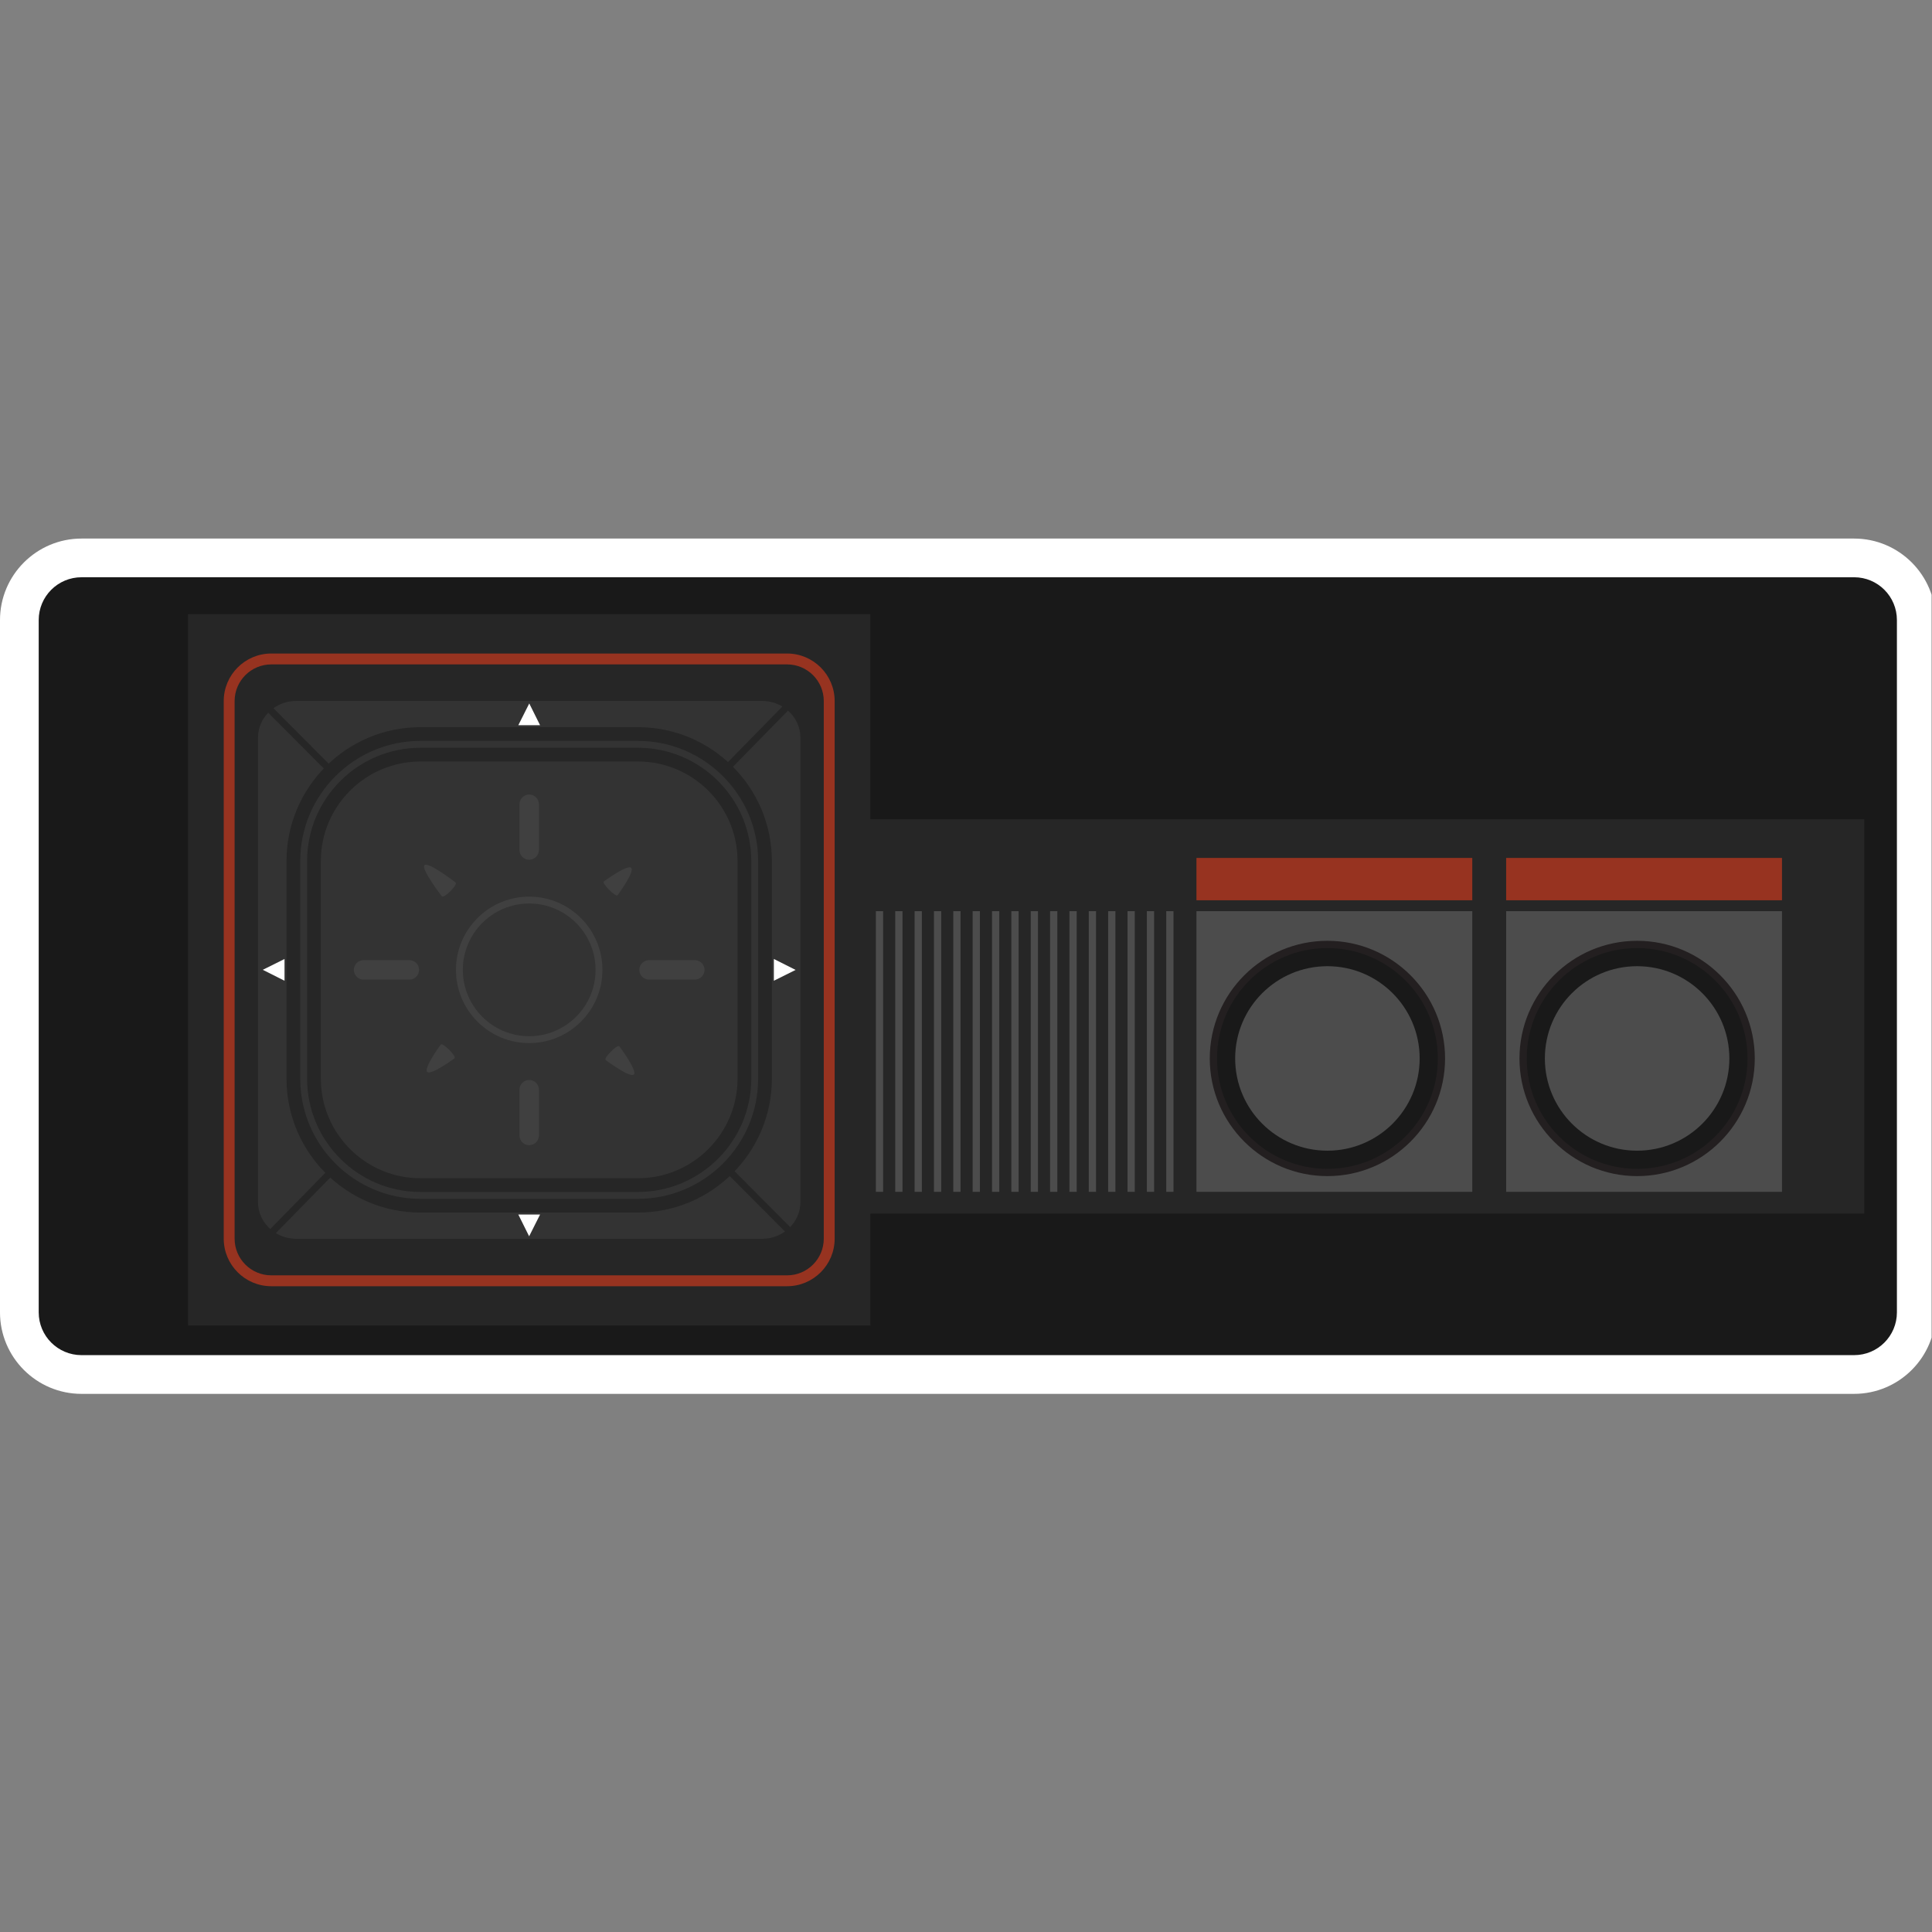 <?xml version="1.0" encoding="UTF-8" standalone="no"?>
<!-- Created with Inkscape (http://www.inkscape.org/) -->

<svg
   xmlns:dc="http://purl.org/dc/elements/1.1/"
   xmlns:cc="http://creativecommons.org/ns#"
   xmlns:rdf="http://www.w3.org/1999/02/22-rdf-syntax-ns#"
   xmlns:svg="http://www.w3.org/2000/svg"
   xmlns="http://www.w3.org/2000/svg"
   xmlns:sodipodi="http://sodipodi.sourceforge.net/DTD/sodipodi-0.dtd"
   xmlns:inkscape="http://www.inkscape.org/namespaces/inkscape"
   id="svg14940"
   version="1.1"
   inkscape:version="0.48.5 r10040"
   width="256"
   height="256"
   xml:space="preserve"
   sodipodi:docname="Sega - Master System - Mark III.svg"
   inkscape:export-filename="/Users/margetts/Desktop/BAXY RetroActive/png_clean/Sega - Master System - Mark III.png"
   inkscape:export-xdpi="90"
   inkscape:export-ydpi="90"><rect width="100%" height="100%" fill="#808080" stroke="none"/><defs
     id="defs14944"><clipPath
       clipPathUnits="userSpaceOnUse"
       id="clipPath14954"><path
         d="M 0,128 128,128 128,0 0,0 0,128 z"
         id="path14956"
         inkscape:connector-curvature="0" /></clipPath></defs><sodipodi:namedview
     pagecolor="#ffffff"
     bordercolor="#666666"
     borderopacity="1"
     objecttolerance="10"
     gridtolerance="10"
     guidetolerance="10"
     inkscape:pageopacity="0"
     inkscape:pageshadow="2"
     inkscape:window-width="1676"
     inkscape:window-height="1005"
     id="namedview14942"
     showgrid="false"
     inkscape:zoom="5.2625"
     inkscape:cx="56.152019"
     inkscape:cy="80"
     inkscape:window-x="4"
     inkscape:window-y="1"
     inkscape:window-maximized="1"
     inkscape:current-layer="g14948" /><g
     id="g14948"
     inkscape:groupmode="layer"
     inkscape:label="Sega - Master System - Mark III"
     transform="matrix(1.25,0,0,-1.25,0,256)"><g
       id="g14950"
       transform="matrix(1.603,0,0,1.603,-0.428,0.914)"><g
         id="g14952"
         clip-path="url(#clipPath14954)"><g
           id="g14958"
           transform="translate(122.878,91.576)"><path
             d="m 0,0 -117.221,0 c -2.972,0 -5.39,-2.418 -5.39,-5.389 l 0,-45.782 c 0,-2.971 2.418,-5.389 5.39,-5.389 L 0,-56.56 c 2.972,0 5.389,2.418 5.389,5.389 l 0,45.782 C 5.389,-2.418 2.972,0 0,0"
             style="fill:#ffffff;fill-opacity:1;fill-rule:nonzero;stroke:none"
             id="path14960"
             inkscape:connector-curvature="0" /></g><g
           id="g14962"
           transform="translate(122.878,37.577)"><path
             d="m 0,0 -117.221,0 c -1.563,0 -2.83,1.267 -2.83,2.829 l 0,45.782 c 0,1.562 1.267,2.829 2.83,2.829 L 0,51.44 c 1.563,0 2.829,-1.267 2.829,-2.829 l 0,-45.782 C 2.829,1.267 1.563,0 0,0"
             style="fill:#191919;fill-opacity:1;fill-rule:nonzero;stroke:none"
             id="path14964"
             inkscape:connector-curvature="0" /></g><g
           id="g14966"
           transform="translate(12.702,86.574)"><path
             d="m 0,0 0,-47.04 45.12,0 0,7.402 65.725,0 0,26.08 -65.725,0 L 45.12,0 0,0 z"
             style="fill:#262626;fill-opacity:1;fill-rule:nonzero;stroke:none"
             id="path14968"
             inkscape:connector-curvature="0" /></g><path
           d="m 97.627,48.376 -18.24,0 0,18.56 18.24,0 0,-18.56 z"
           style="fill:#4c4c4c;fill-opacity:1;fill-rule:nonzero;stroke:none"
           id="path14970"
           inkscape:connector-curvature="0" /><g
           id="g14972"
           transform="translate(95.588,57.197)"><path
             d="m 0,0 c 0,-4.164 -3.376,-7.54 -7.54,-7.54 -4.164,0 -7.54,3.376 -7.54,7.54 0,4.164 3.376,7.54 7.54,7.54 C -3.376,7.54 0,4.164 0,0"
             style="fill:#191919;fill-opacity:1;fill-rule:nonzero;stroke:none"
             id="path14974"
             inkscape:connector-curvature="0" /></g><g
           id="g14976"
           transform="translate(88.047,64.496)"><path
             d="m 0,0 c -4.025,0 -7.3,-3.275 -7.3,-7.3 0,-4.025 3.275,-7.3 7.3,-7.3 4.025,0 7.3,3.275 7.3,7.3 C 7.3,-3.275 4.025,0 0,0 m 0,-15.08 c -4.29,0 -7.78,3.49 -7.78,7.78 0,4.29 3.49,7.78 7.78,7.78 4.29,0 7.78,-3.49 7.78,-7.78 0,-4.29 -3.49,-7.78 -7.78,-7.78"
             style="fill:#231f20;fill-opacity:1;fill-rule:nonzero;stroke:none"
             id="path14978"
             inkscape:connector-curvature="0" /></g><g
           id="g14980"
           transform="translate(94.147,57.197)"><path
             d="m 0,0 c 0,-3.369 -2.731,-6.1 -6.1,-6.1 -3.369,0 -6.1,2.731 -6.1,6.1 0,3.369 2.731,6.1 6.1,6.1 C -2.731,6.1 0,3.369 0,0"
             style="fill:#4c4c4c;fill-opacity:1;fill-rule:nonzero;stroke:none"
             id="path14982"
             inkscape:connector-curvature="0" /></g><path
           d="m 97.627,67.657 -18.24,0 0,2.8 18.24,0 0,-2.8 z"
           style="fill:#973320;fill-opacity:1;fill-rule:nonzero;stroke:none"
           id="path14984"
           inkscape:connector-curvature="0" /><path
           d="m 118.107,48.376 -18.24,0 0,18.56 18.24,0 0,-18.56 z"
           style="fill:#4c4c4c;fill-opacity:1;fill-rule:nonzero;stroke:none"
           id="path14986"
           inkscape:connector-curvature="0" /><g
           id="g14988"
           transform="translate(116.067,57.197)"><path
             d="m 0,0 c 0,-4.164 -3.376,-7.54 -7.54,-7.54 -4.164,0 -7.54,3.376 -7.54,7.54 0,4.164 3.376,7.54 7.54,7.54 C -3.376,7.54 0,4.164 0,0"
             style="fill:#191919;fill-opacity:1;fill-rule:nonzero;stroke:none"
             id="path14990"
             inkscape:connector-curvature="0" /></g><g
           id="g14992"
           transform="translate(108.528,64.496)"><path
             d="m 0,0 c -4.025,0 -7.3,-3.275 -7.3,-7.3 0,-4.025 3.275,-7.3 7.3,-7.3 4.025,0 7.3,3.275 7.3,7.3 C 7.3,-3.275 4.025,0 0,0 m 0,-15.08 c -4.29,0 -7.78,3.49 -7.78,7.78 0,4.29 3.49,7.78 7.78,7.78 4.29,0 7.78,-3.49 7.78,-7.78 0,-4.29 -3.49,-7.78 -7.78,-7.78"
             style="fill:#231f20;fill-opacity:1;fill-rule:nonzero;stroke:none"
             id="path14994"
             inkscape:connector-curvature="0" /></g><g
           id="g14996"
           transform="translate(114.627,57.197)"><path
             d="m 0,0 c 0,-3.369 -2.731,-6.1 -6.1,-6.1 -3.369,0 -6.1,2.731 -6.1,6.1 0,3.369 2.731,6.1 6.1,6.1 C -2.731,6.1 0,3.369 0,0"
             style="fill:#4c4c4c;fill-opacity:1;fill-rule:nonzero;stroke:none"
             id="path14998"
             inkscape:connector-curvature="0" /></g><path
           d="m 118.107,67.657 -18.24,0 0,2.8 18.24,0 0,-2.8 z"
           style="fill:#973320;fill-opacity:1;fill-rule:nonzero;stroke:none"
           id="path15000"
           inkscape:connector-curvature="0" /><path
           d="m 77.868,48.376 -0.48,0 0,18.56 0.48,0 0,-18.56 z"
           style="fill:#4c4c4c;fill-opacity:1;fill-rule:nonzero;stroke:none"
           id="path15002"
           inkscape:connector-curvature="0" /><path
           d="m 76.587,48.376 -0.48,0 0,18.56 0.48,0 0,-18.56 z"
           style="fill:#4c4c4c;fill-opacity:1;fill-rule:nonzero;stroke:none"
           id="path15004"
           inkscape:connector-curvature="0" /><path
           d="m 75.307,48.376 -0.48,0 0,18.56 0.48,0 0,-18.56 z"
           style="fill:#4c4c4c;fill-opacity:1;fill-rule:nonzero;stroke:none"
           id="path15006"
           inkscape:connector-curvature="0" /><path
           d="m 74.028,48.376 -0.48,0 0,18.56 0.48,0 0,-18.56 z"
           style="fill:#4c4c4c;fill-opacity:1;fill-rule:nonzero;stroke:none"
           id="path15008"
           inkscape:connector-curvature="0" /><path
           d="m 72.747,48.376 -0.48,0 0,18.56 0.48,0 0,-18.56 z"
           style="fill:#4c4c4c;fill-opacity:1;fill-rule:nonzero;stroke:none"
           id="path15010"
           inkscape:connector-curvature="0" /><path
           d="m 71.467,48.376 -0.48,0 0,18.56 0.48,0 0,-18.56 z"
           style="fill:#4c4c4c;fill-opacity:1;fill-rule:nonzero;stroke:none"
           id="path15012"
           inkscape:connector-curvature="0" /><path
           d="m 70.188,48.376 -0.48,0 0,18.56 0.48,0 0,-18.56 z"
           style="fill:#4c4c4c;fill-opacity:1;fill-rule:nonzero;stroke:none"
           id="path15014"
           inkscape:connector-curvature="0" /><path
           d="m 68.907,48.376 -0.48,0 0,18.56 0.48,0 0,-18.56 z"
           style="fill:#4c4c4c;fill-opacity:1;fill-rule:nonzero;stroke:none"
           id="path15016"
           inkscape:connector-curvature="0" /><path
           d="m 67.627,48.376 -0.48,0 0,18.56 0.48,0 0,-18.56 z"
           style="fill:#4c4c4c;fill-opacity:1;fill-rule:nonzero;stroke:none"
           id="path15018"
           inkscape:connector-curvature="0" /><path
           d="m 66.348,48.376 -0.48,0 0,18.56 0.48,0 0,-18.56 z"
           style="fill:#4c4c4c;fill-opacity:1;fill-rule:nonzero;stroke:none"
           id="path15020"
           inkscape:connector-curvature="0" /><path
           d="m 65.067,48.376 -0.48,0 0,18.56 0.48,0 0,-18.56 z"
           style="fill:#4c4c4c;fill-opacity:1;fill-rule:nonzero;stroke:none"
           id="path15022"
           inkscape:connector-curvature="0" /><path
           d="m 63.787,48.376 -0.48,0 0,18.56 0.48,0 0,-18.56 z"
           style="fill:#4c4c4c;fill-opacity:1;fill-rule:nonzero;stroke:none"
           id="path15024"
           inkscape:connector-curvature="0" /><path
           d="m 62.507,48.376 -0.48,0 0,18.56 0.48,0 0,-18.56 z"
           style="fill:#4c4c4c;fill-opacity:1;fill-rule:nonzero;stroke:none"
           id="path15026"
           inkscape:connector-curvature="0" /><path
           d="m 61.228,48.376 -0.48,0 0,18.56 0.48,0 0,-18.56 z"
           style="fill:#4c4c4c;fill-opacity:1;fill-rule:nonzero;stroke:none"
           id="path15028"
           inkscape:connector-curvature="0" /><path
           d="m 59.947,48.376 -0.48,0 0,18.56 0.48,0 0,-18.56 z"
           style="fill:#4c4c4c;fill-opacity:1;fill-rule:nonzero;stroke:none"
           id="path15030"
           inkscape:connector-curvature="0" /><path
           d="m 58.667,48.376 -0.48,0 0,18.56 0.48,0 0,-18.56 z"
           style="fill:#4c4c4c;fill-opacity:1;fill-rule:nonzero;stroke:none"
           id="path15032"
           inkscape:connector-curvature="0" /><g
           id="g15034"
           transform="translate(18.206,83.254)"><path
             d="m 0,0 c -1.337,0 -2.424,-1.087 -2.424,-2.424 l 0,-35.552 c 0,-1.336 1.087,-2.424 2.424,-2.424 l 34.112,0 c 1.337,0 2.424,1.088 2.424,2.424 l 0,35.552 C 36.536,-1.087 35.449,0 34.112,0 L 0,0 z M 34.112,-41.12 0,-41.12 c -1.734,0 -3.144,1.411 -3.144,3.144 l 0,35.552 c 0,1.734 1.41,3.144 3.144,3.144 l 34.112,0 c 1.734,0 3.144,-1.41 3.144,-3.144 l 0,-35.552 c 0,-1.733 -1.41,-3.144 -3.144,-3.144"
             style="fill:#973320;fill-opacity:1;fill-rule:nonzero;stroke:none"
             id="path15036"
             inkscape:connector-curvature="0" /></g><g
           id="g15038"
           transform="translate(52.005,80.469)"><path
             d="m 0,0 c -0.382,0.228 -0.828,0.366 -1.31,0.366 l -30.865,0 c -0.556,0 -1.065,-0.181 -1.48,-0.478 L -16.744,-17.092 0,0 z"
             style="fill:#333333;fill-opacity:1;fill-rule:nonzero;stroke:none"
             id="path15040"
             inkscape:connector-curvature="0" /></g><g
           id="g15042"
           transform="translate(52.375,80.198)"><path
             d="M 0,0 -16.793,-17.143 0.145,-34.151 c 0.416,0.431 0.676,1.005 0.676,1.641 l 0,30.731 C 0.821,-1.072 0.501,-0.442 0,0"
             style="fill:#333333;fill-opacity:1;fill-rule:nonzero;stroke:none"
             id="path15044"
             inkscape:connector-curvature="0" /></g><g
           id="g15046"
           transform="translate(18.14,45.918)"><path
             d="m 0,0 16.794,17.144 -16.93,16.999 c -0.416,-0.431 -0.675,-1.005 -0.675,-1.641 l 0,-30.731 C -0.811,1.068 -0.495,0.441 0,0"
             style="fill:#333333;fill-opacity:1;fill-rule:nonzero;stroke:none"
             id="path15048"
             inkscape:connector-curvature="0" /></g><g
           id="g15050"
           transform="translate(35.255,62.74)"><path
             d="m 0,0 -16.746,-17.095 c 0.384,-0.232 0.834,-0.372 1.321,-0.372 l 30.865,0 c 0.556,0 1.064,0.181 1.48,0.478 L 0,0 z"
             style="fill:#333333;fill-opacity:1;fill-rule:nonzero;stroke:none"
             id="path15052"
             inkscape:connector-curvature="0" /></g><g
           id="g15054"
           transform="translate(42.456,48.141)"><path
             d="m 0,0 -14.388,0 c -4.263,0 -7.719,3.456 -7.719,7.72 l 0,14.387 c 0,4.264 3.456,7.72 7.719,7.72 l 14.388,0 c 4.263,0 7.72,-3.456 7.72,-7.72 L 7.72,7.72 C 7.72,3.456 4.263,0 0,0"
             style="fill:#333333;fill-opacity:1;fill-rule:nonzero;stroke:none"
             id="path15056"
             inkscape:connector-curvature="0" /></g><g
           id="g15058"
           transform="translate(28.068,77.287)"><path
             d="m 0,0 c -3.881,0 -7.039,-3.157 -7.039,-7.038 l 0,-14.388 c 0,-3.882 3.158,-7.039 7.039,-7.039 l 14.388,0 c 3.881,0 7.038,3.157 7.038,7.039 l 0,14.388 C 21.426,-3.157 18.269,0 14.388,0 L 0,0 z m 14.388,-29.827 -14.388,0 c -4.632,0 -8.401,3.769 -8.401,8.401 l 0,14.388 c 0,4.632 3.769,8.4 8.401,8.4 l 14.388,0 c 4.632,0 8.4,-3.768 8.4,-8.4 l 0,-14.388 c 0,-4.632 -3.768,-8.401 -8.4,-8.401"
             style="fill:#333333;fill-opacity:1;fill-rule:nonzero;stroke:none"
             id="path15060"
             inkscape:connector-curvature="0" /></g><g
           id="g15062"
           transform="translate(28.068,76.833)"><path
             d="m 0,0 c -3.631,0 -6.585,-2.954 -6.585,-6.585 l 0,-14.387 c 0,-3.631 2.954,-6.585 6.585,-6.585 l 14.388,0 c 3.631,0 6.584,2.954 6.584,6.585 l 0,14.387 C 20.972,-2.954 18.019,0 14.388,0 L 0,0 z m 14.388,-28.465 -14.388,0 c -4.131,0 -7.493,3.361 -7.493,7.493 l 0,14.387 c 0,4.132 3.362,7.493 7.493,7.493 l 14.388,0 c 4.131,0 7.492,-3.361 7.492,-7.493 l 0,-14.387 c 0,-4.132 -3.361,-7.493 -7.492,-7.493 M 0,1.362 c -4.382,0 -7.947,-3.565 -7.947,-7.947 l 0,-14.387 c 0,-4.382 3.565,-7.947 7.947,-7.947 l 14.388,0 c 4.382,0 7.946,3.565 7.946,7.947 l 0,14.387 c 0,4.382 -3.564,7.947 -7.946,7.947 L 0,1.362 z m 14.388,-31.189 -14.388,0 c -4.882,0 -8.855,3.972 -8.855,8.855 l 0,14.387 c 0,4.883 3.973,8.855 8.855,8.855 l 14.388,0 c 4.882,0 8.854,-3.972 8.854,-8.855 l 0,-14.387 c 0,-4.883 -3.972,-8.855 -8.854,-8.855"
             style="fill:#262626;fill-opacity:1;fill-rule:nonzero;stroke:none"
             id="path15064"
             inkscape:connector-curvature="0" /></g><g
           id="g15066"
           transform="translate(39.878,63.054)"><path
             d="m 0,0 c 0,-2.549 -2.066,-4.616 -4.616,-4.616 -2.549,0 -4.615,2.067 -4.615,4.616 0,2.549 2.066,4.616 4.615,4.616 C -2.066,4.616 0,2.549 0,0"
             style="fill:#333333;fill-opacity:1;fill-rule:nonzero;stroke:none"
             id="path15068"
             inkscape:connector-curvature="0" /></g><g
           id="g15070"
           transform="translate(35.262,67.443)"><path
             d="m 0,0 c -2.42,0 -4.389,-1.969 -4.389,-4.389 0,-2.42 1.969,-4.388 4.389,-4.388 2.42,0 4.389,1.968 4.389,4.388 C 4.389,-1.969 2.42,0 0,0 m 0,-9.231 c -2.67,0 -4.843,2.172 -4.843,4.842 0,2.671 2.173,4.843 4.843,4.843 2.67,0 4.843,-2.172 4.843,-4.843 0,-2.67 -2.173,-4.842 -4.843,-4.842"
             style="fill:#404040;fill-opacity:1;fill-rule:nonzero;stroke:none"
             id="path15072"
             inkscape:connector-curvature="0" /></g><g
           id="g15074"
           transform="translate(35.905,70.98)"><path
             d="m 0,0 c 0,-0.355 -0.288,-0.643 -0.643,-0.643 -0.355,0 -0.643,0.288 -0.643,0.643 l 0,3.027 c 0,0.355 0.288,0.643 0.643,0.643 C -0.288,3.67 0,3.382 0,3.027 L 0,0 z"
             style="fill:#404040;fill-opacity:1;fill-rule:nonzero;stroke:none"
             id="path15076"
             inkscape:connector-curvature="0" /></g><g
           id="g15078"
           transform="translate(35.905,52.102)"><path
             d="m 0,0 c 0,-0.355 -0.288,-0.643 -0.643,-0.643 -0.355,0 -0.643,0.288 -0.643,0.643 l 0,3.027 c 0,0.355 0.288,0.643 0.643,0.643 C -0.288,3.67 0,3.382 0,3.027 L 0,0 z"
             style="fill:#404040;fill-opacity:1;fill-rule:nonzero;stroke:none"
             id="path15080"
             inkscape:connector-curvature="0" /></g><g
           id="g15082"
           transform="translate(30.395,68.831)"><path
             d="m 0,0 c 0.155,-0.155 -0.755,-1.065 -0.91,-0.91 0,0 -1.398,1.806 -1.147,2.057 C -1.805,1.398 0,0 0,0"
             style="fill:#404040;fill-opacity:1;fill-rule:nonzero;stroke:none"
             id="path15084"
             inkscape:connector-curvature="0" /></g><g
           id="g15086"
           transform="translate(42.182,56.135)"><path
             d="m 0,0 0,0 c -0.251,-0.251 -1.868,0.959 -1.868,0.959 -0.137,0.136 0.773,1.046 0.909,0.909 0,0 1.21,-1.617 0.959,-1.868"
             style="fill:#404040;fill-opacity:1;fill-rule:nonzero;stroke:none"
             id="path15088"
             inkscape:connector-curvature="0" /></g><g
           id="g15090"
           transform="translate(41.105,67.987)"><path
             d="m 0,0 c -0.131,-0.131 -1.041,0.778 -0.91,0.91 0,0 1.562,1.154 1.813,0.903 C 1.155,1.562 0,0 0,0"
             style="fill:#404040;fill-opacity:1;fill-rule:nonzero;stroke:none"
             id="path15092"
             inkscape:connector-curvature="0" /></g><g
           id="g15094"
           transform="translate(28.516,56.308)"><path
             d="M 0,0 0,0 C -0.251,0.251 0.903,1.813 0.903,1.813 1.035,1.944 1.944,1.035 1.813,0.903 1.813,0.903 0.251,-0.251 0,0"
             style="fill:#404040;fill-opacity:1;fill-rule:nonzero;stroke:none"
             id="path15096"
             inkscape:connector-curvature="0" /></g><g
           id="g15098"
           transform="translate(43.188,62.411)"><path
             d="m 0,0 c -0.355,0 -0.643,0.288 -0.643,0.643 0,0.355 0.288,0.643 0.643,0.643 l 3.027,0 C 3.382,1.286 3.67,0.998 3.67,0.643 3.67,0.288 3.382,0 3.027,0 L 0,0 z"
             style="fill:#404040;fill-opacity:1;fill-rule:nonzero;stroke:none"
             id="path15100"
             inkscape:connector-curvature="0" /></g><g
           id="g15102"
           transform="translate(24.31,62.411)"><path
             d="m 0,0 c -0.355,0 -0.643,0.288 -0.643,0.643 0,0.355 0.288,0.643 0.643,0.643 l 3.027,0 C 3.382,1.286 3.67,0.998 3.67,0.643 3.67,0.288 3.382,0 3.027,0 L 0,0 z"
             style="fill:#404040;fill-opacity:1;fill-rule:nonzero;stroke:none"
             id="path15104"
             inkscape:connector-curvature="0" /></g><g
           id="g15106"
           transform="translate(35.981,79.234)"><path
             d="M 0,0 -1.438,0 -0.715,1.438 0,0 z"
             style="fill:#ffffff;fill-opacity:1;fill-rule:nonzero;stroke:none"
             id="path15108"
             inkscape:connector-curvature="0" /></g><g
           id="g15110"
           transform="translate(34.543,46.874)"><path
             d="M 0,0 1.438,0 0.715,-1.438 0,0 z"
             style="fill:#ffffff;fill-opacity:1;fill-rule:nonzero;stroke:none"
             id="path15112"
             inkscape:connector-curvature="0" /></g><g
           id="g15114"
           transform="translate(51.442,62.336)"><path
             d="M 0,0 0,1.438 1.438,0.715 0,0 z"
             style="fill:#ffffff;fill-opacity:1;fill-rule:nonzero;stroke:none"
             id="path15116"
             inkscape:connector-curvature="0" /></g><g
           id="g15118"
           transform="translate(19.082,63.773)"><path
             d="M 0,0 0,-1.438 -1.438,-0.715 0,0 z"
             style="fill:#ffffff;fill-opacity:1;fill-rule:nonzero;stroke:none"
             id="path15120"
             inkscape:connector-curvature="0" /></g></g></g></g></svg>